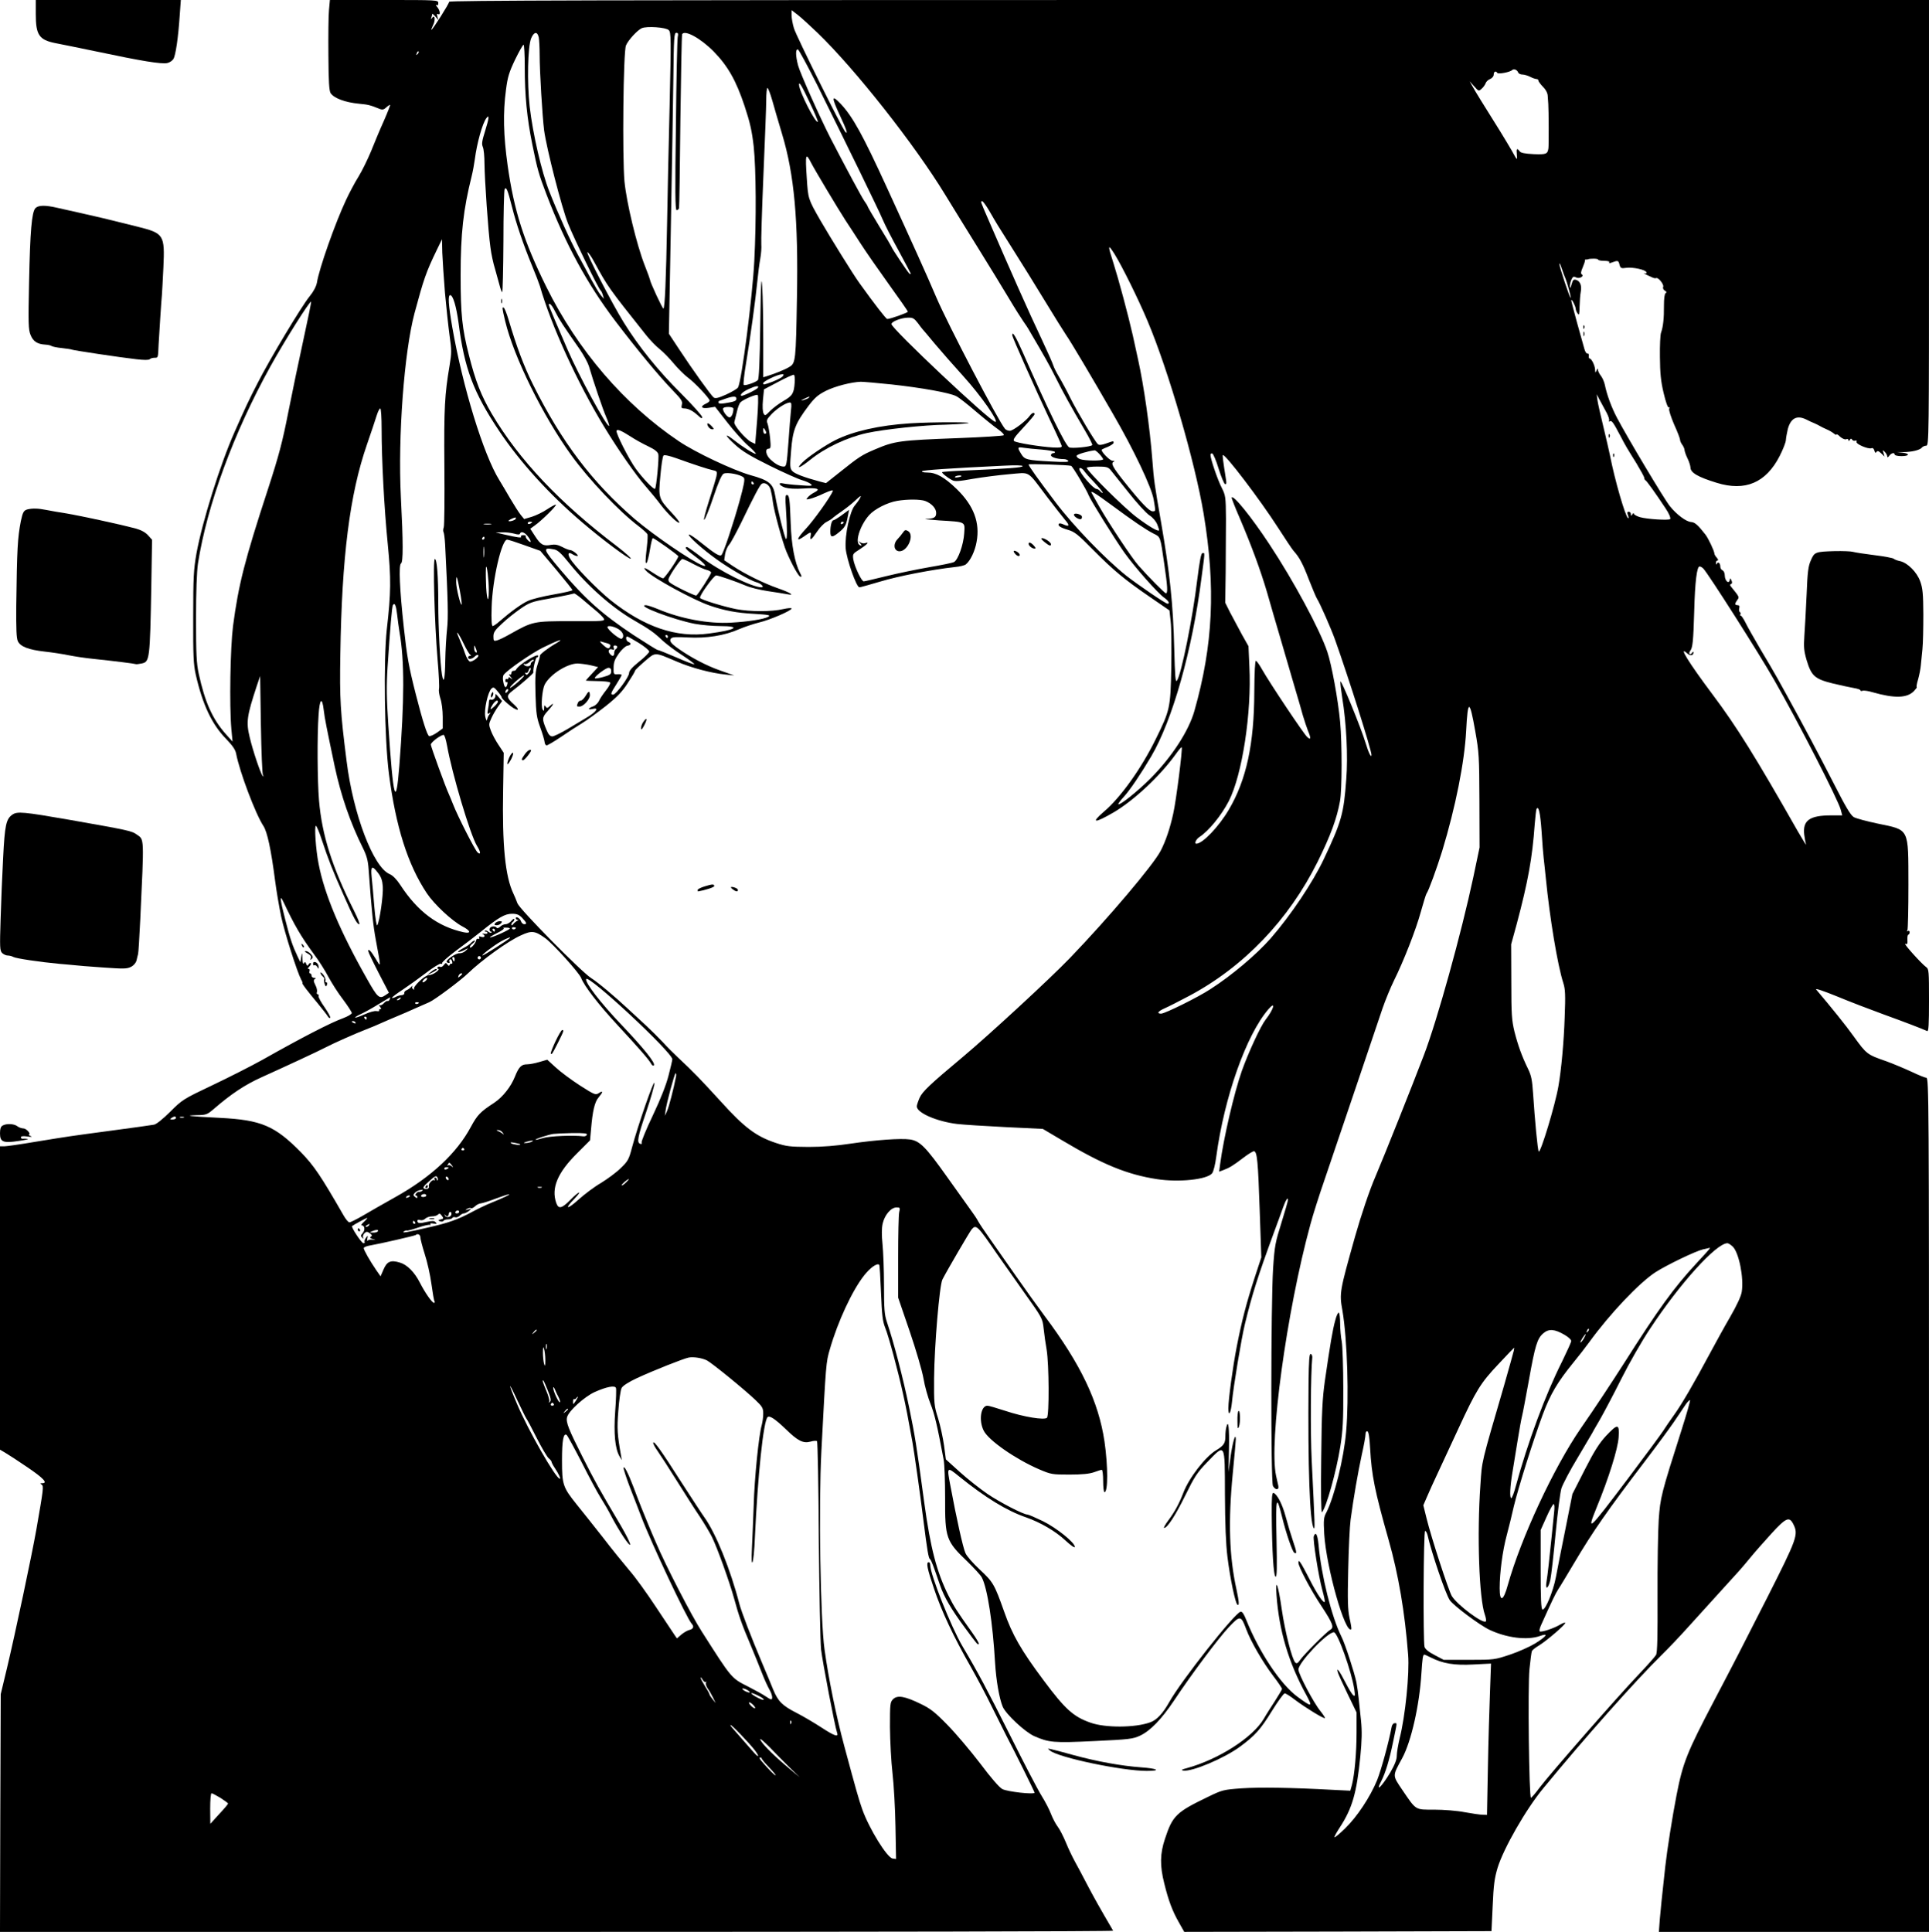 <?xml version="1.0" standalone="no"?>
<!DOCTYPE svg PUBLIC "-//W3C//DTD SVG 20010904//EN"
 "http://www.w3.org/TR/2001/REC-SVG-20010904/DTD/svg10.dtd">
<svg version="1.0" xmlns="http://www.w3.org/2000/svg"
 width="1294pt" height="1296pt" viewBox="0 0 1294 1296"
 preserveAspectRatio="xMidYMid meet">

<g transform="translate(0,1296) scale(0.1,-0.1)"
fill="#000000" stroke="none">
<path d="M240 12865 c0 -139 22 -172 130 -194 30 -6 80 -16 110 -22 30 -6 107
-22 170 -35 302 -64 432 -85 472 -77 15 3 33 15 41 27 15 23 33 144 43 299 l7
97 -487 0 -486 0 0 -95z"/>
<path d="M2207 12893 c-4 -38 -5 -174 -4 -303 1 -177 5 -240 15 -255 23 -34
97 -62 192 -71 63 -6 73 -9 138 -35 18 -7 28 -4 44 11 12 11 23 18 25 16 2 -1
-17 -50 -42 -107 -26 -57 -64 -149 -86 -204 -23 -55 -60 -131 -84 -170 -24
-38 -61 -108 -83 -155 -73 -155 -181 -461 -196 -556 -5 -26 -22 -59 -49 -92
-54 -66 -267 -421 -349 -582 -58 -113 -79 -157 -155 -329 -96 -217 -216 -599
-255 -813 -19 -109 -22 -158 -22 -428 -1 -260 2 -317 17 -385 46 -203 109
-335 203 -431 44 -46 63 -73 68 -100 23 -121 130 -405 183 -485 26 -40 51
-156 78 -364 9 -71 28 -181 41 -243 23 -108 107 -372 134 -423 8 -13 11 -25 9
-25 -5 -2 31 -49 104 -137 31 -38 61 -76 66 -85 5 -9 13 -14 16 -10 4 4 -13
35 -37 70 -25 35 -43 69 -41 76 3 6 0 12 -6 12 -6 0 -8 7 -5 15 3 8 -1 29 -10
46 -13 26 -14 34 -4 41 9 5 8 8 -4 8 -10 0 -18 7 -18 15 0 8 -4 15 -10 15 -5
0 -7 7 -4 15 4 8 1 15 -6 15 -7 0 -5 6 5 16 9 9 13 19 10 22 -3 4 -10 0 -15
-8 -7 -12 -10 -11 -16 4 -5 14 -9 15 -15 4 -6 -8 -9 3 -10 32 -2 44 -2 44 -8
10 l-6 -35 -17 35 c-36 76 -51 120 -84 249 -37 142 -40 180 -10 115 69 -147
115 -226 197 -338 36 -47 82 -120 103 -161 22 -40 65 -109 98 -151 32 -43 58
-83 58 -90 0 -7 -26 -22 -57 -34 -86 -31 -279 -131 -543 -280 -74 -41 -225
-118 -335 -170 -196 -93 -202 -97 -283 -178 -52 -51 -94 -85 -110 -87 -15 -3
-144 -21 -287 -40 -290 -39 -264 -35 -510 -75 -99 -17 -192 -30 -207 -30 l-28
0 0 -1017 0 -1018 34 -20 c19 -11 87 -55 150 -98 109 -74 139 -107 99 -107
-15 0 -15 -2 -4 -9 15 -10 13 -26 -35 -301 -31 -176 -142 -699 -197 -930 l-42
-175 -3 -797 -2 -798 3735 0 c2055 0 3734 3 3732 8 -88 150 -130 225 -173 307
-28 55 -66 125 -83 156 -17 31 -45 89 -61 129 -17 41 -41 88 -55 106 -13 17
-33 55 -44 83 -10 28 -39 84 -64 124 -25 40 -120 222 -211 405 -153 305 -215
422 -320 599 -77 131 -216 481 -216 545 0 10 -4 18 -10 18 -19 0 -10 -44 36
-179 49 -147 131 -322 245 -521 39 -69 105 -192 145 -275 41 -82 84 -168 95
-190 57 -108 189 -375 189 -381 0 -14 -183 6 -216 24 -20 10 -78 77 -149 172
-65 85 -163 201 -219 258 -84 86 -114 110 -181 142 -105 51 -155 60 -184 31
-20 -20 -21 -31 -21 -188 1 -93 8 -231 17 -308 9 -77 18 -238 20 -358 l4 -218
-23 3 c-37 5 -157 200 -203 328 -24 68 -40 124 -121 425 -55 203 -106 455
-133 650 -28 201 -40 969 -21 1330 31 593 31 596 57 684 53 185 150 394 230
495 40 51 87 85 101 71 3 -2 8 -87 12 -187 6 -152 11 -192 28 -235 23 -55 88
-297 121 -449 18 -81 32 -151 62 -319 12 -67 53 -358 73 -520 26 -208 35 -258
44 -264 9 -6 21 -39 67 -173 28 -82 77 -165 168 -288 84 -114 85 -115 93 -108
3 3 -17 37 -44 75 -107 150 -122 174 -160 250 -78 157 -120 316 -162 623 -53
394 -62 446 -101 637 -43 208 -103 436 -150 576 -16 48 -19 86 -19 245 0 103
-5 227 -10 276 -6 59 -6 106 1 137 13 58 56 109 93 109 24 0 25 -2 18 -32 -4
-18 -7 -154 -7 -303 l0 -270 77 -225 c43 -126 84 -266 93 -318 8 -50 30 -127
47 -170 27 -67 45 -144 88 -373 6 -31 10 -148 10 -260 -1 -267 6 -288 151
-426 44 -43 87 -90 95 -105 38 -73 74 -310 89 -573 7 -117 28 -238 51 -294 21
-50 149 -170 212 -198 99 -43 128 -46 402 -33 235 11 259 14 307 36 70 33 144
110 228 235 118 178 300 421 368 493 76 81 82 80 117 -14 30 -81 109 -218 181
-313 33 -43 59 -82 59 -87 0 -5 -22 -41 -48 -82 -26 -40 -60 -93 -74 -118 -74
-126 -303 -273 -518 -332 -35 -9 -40 -13 -22 -16 57 -9 274 82 381 161 100 74
137 115 212 237 41 66 80 120 87 120 8 0 39 -20 70 -44 69 -52 193 -128 200
-122 2 3 -12 24 -31 48 -45 55 -147 248 -147 278 0 46 193 250 238 250 25 0
119 -265 137 -384 6 -43 5 -48 -8 -38 -8 7 -32 46 -53 88 -39 76 -62 106 -49
63 4 -13 34 -79 66 -145 l59 -122 0 -133 c0 -136 -13 -282 -31 -353 l-11 -39
-121 6 c-272 15 -489 18 -608 10 -123 -9 -130 -11 -225 -57 -214 -103 -238
-126 -289 -281 -34 -101 -35 -181 -5 -300 29 -118 55 -186 99 -263 l35 -62
1031 2 1030 3 8 170 c6 139 12 185 33 255 40 130 190 393 307 534 275 335 620
723 791 891 45 44 124 127 176 185 52 57 148 163 213 235 144 158 141 154 208
235 29 36 94 109 143 163 98 107 119 115 146 62 35 -70 26 -94 -174 -490 -180
-355 -223 -438 -358 -695 -182 -347 -209 -414 -252 -635 -27 -139 -63 -366
-75 -475 -25 -227 -30 -278 -37 -357 l-6 -83 906 0 906 0 0 2865 c0 2725 -1
2865 -18 2865 -9 0 -53 18 -97 39 -45 21 -121 53 -170 71 -132 46 -133 47
-222 170 -49 69 -150 194 -250 312 -9 10 48 -9 139 -46 84 -35 225 -89 313
-121 138 -50 248 -92 293 -112 9 -4 12 41 12 205 0 196 -1 212 -19 224 -31 22
-157 162 -140 156 13 -5 16 0 14 28 -1 19 2 34 7 34 4 0 8 7 8 16 0 9 -5 12
-12 8 -7 -5 -8 -3 -3 5 4 7 7 145 7 306 -1 385 9 365 -207 410 -71 15 -143 34
-159 43 -22 13 -54 67 -138 232 -94 184 -209 400 -308 579 -14 26 -43 78 -64
116 -22 39 -74 129 -117 200 -42 72 -87 151 -100 178 -13 26 -27 47 -32 47 -4
0 -6 4 -2 9 3 5 1 12 -4 15 -5 3 -7 15 -4 26 4 14 0 20 -11 20 -20 0 -20 10
-2 35 15 20 15 19 -44 92 -6 7 -5 13 2 15 8 3 9 11 3 24 -8 18 -8 18 -12 1 -7
-28 -33 -1 -33 33 0 16 -7 30 -15 34 -8 3 -15 14 -15 25 0 24 -16 36 -23 19
-3 -8 -6 -6 -6 5 -1 9 4 17 11 17 6 0 4 7 -5 18 -10 10 -17 24 -17 30 0 15
-41 102 -60 126 -50 64 -70 82 -96 84 -33 2 -97 50 -142 106 -36 43 -291 471
-355 593 -38 72 -68 155 -82 223 -4 19 -16 46 -26 59 -11 13 -19 31 -20 40 0
12 -2 11 -9 -4 -8 -18 -9 -18 -10 5 -1 28 -24 75 -37 75 -4 0 -6 8 -5 18 2 10
-2 16 -9 15 -7 -2 -16 13 -21 32 -5 19 -27 98 -49 175 -21 78 -39 145 -39 150
1 16 29 -38 30 -56 0 -8 6 -23 13 -32 10 -15 12 -7 13 46 1 35 4 80 8 100 8
42 -5 72 -33 80 -16 4 -21 -2 -29 -32 -7 -24 -10 -29 -11 -14 -1 12 4 33 10
47 10 21 15 23 31 15 22 -12 58 8 38 21 -7 4 -5 19 7 46 9 21 16 42 15 47 -1
4 1 6 5 6 5 -1 10 0 13 1 16 7 70 6 70 -1 0 -5 18 -9 41 -9 24 0 38 -4 34 -10
-4 -7 3 -7 20 0 38 14 42 13 49 -16 6 -23 11 -26 44 -21 46 6 129 -12 136 -29
3 -8 -1 -11 -12 -8 -9 2 -6 0 8 -7 14 -6 33 -15 43 -20 10 -5 21 -7 26 -5 13
9 54 -42 48 -58 -4 -9 1 -20 11 -26 12 -7 14 -12 5 -17 -7 -5 -11 -36 -11 -83
1 -86 -6 -144 -19 -180 -6 -14 -9 -88 -8 -165 1 -109 6 -163 25 -242 14 -60
28 -99 34 -96 5 4 7 0 3 -10 -3 -8 12 -55 33 -104 22 -48 40 -95 40 -103 0 -8
7 -24 15 -34 8 -11 15 -27 15 -35 1 -9 9 -34 20 -56 11 -22 19 -49 20 -61 0
-35 49 -64 176 -103 191 -59 330 0 422 179 23 45 42 94 42 108 1 15 7 48 13
74 20 73 61 94 123 64 16 -8 40 -20 54 -25 14 -6 32 -15 40 -20 8 -5 29 -15
45 -22 17 -7 38 -20 48 -28 9 -8 17 -10 17 -6 0 5 11 -2 24 -15 15 -13 32 -20
40 -17 9 4 16 1 16 -6 0 -8 3 -8 9 2 6 10 10 10 16 1 4 -6 13 -9 21 -6 8 3 11
0 8 -8 -6 -15 79 -51 100 -43 9 4 16 -3 20 -16 4 -16 8 -18 14 -9 6 9 14 7 31
-9 l23 -22 -7 24 c-7 21 -6 22 9 7 9 -9 16 -23 16 -30 1 -9 5 -7 14 5 14 19
36 23 36 7 0 -5 20 -10 45 -10 54 0 60 17 8 23 l-38 4 40 0 c58 0 112 13 126
29 6 8 20 14 30 14 19 0 19 39 19 1495 l0 1495 -4963 0 c-3964 0 -4964 -3
-4964 -12 0 -13 -111 -188 -119 -188 -2 0 3 14 11 31 18 34 12 75 -6 49 -9
-12 -10 -12 -5 3 3 10 6 21 6 24 0 3 9 -5 21 -18 l20 -24 -7 24 c-4 16 -3 21
5 17 18 -11 13 25 -6 47 -10 11 -12 17 -5 13 8 -5 12 0 12 13 0 21 -3 21 -364
21 l-363 0 -6 -67z m3277 -153 c252 -243 652 -750 857 -1087 53 -87 154 -250
224 -363 70 -113 161 -261 202 -330 41 -69 85 -138 97 -155 12 -16 33 -48 45
-70 99 -168 134 -231 171 -305 45 -91 109 -207 198 -358 30 -51 52 -95 49 -98
-11 -12 -139 -24 -155 -15 -26 14 -142 252 -312 639 -47 106 -70 144 -70 113
0 -12 156 -363 250 -562 44 -91 80 -172 82 -180 2 -11 -10 -13 -57 -11 -87 5
-247 31 -262 43 -10 9 3 28 62 91 41 44 75 84 75 89 0 16 -18 10 -32 -10 -25
-35 -112 -101 -134 -101 -12 0 -27 6 -33 14 -46 55 -381 697 -460 881 -62 146
-157 356 -333 740 -160 349 -227 471 -307 557 -64 67 -65 49 -6 -78 44 -94 55
-128 36 -109 -21 21 -330 644 -345 695 -9 29 -16 69 -16 88 l0 34 43 -33 c23
-18 82 -72 131 -119z m-998 18 c16 -15 16 -54 6 -505 -7 -268 -14 -623 -17
-788 -7 -382 -15 -575 -25 -575 -7 0 -90 179 -90 194 0 3 -16 48 -36 98 -54
139 -121 418 -135 561 -15 165 -8 870 10 912 14 35 77 103 106 116 34 15 162
6 181 -13z m-872 -49 c3 -17 6 -69 6 -116 0 -115 18 -411 30 -508 17 -124 117
-515 161 -626 41 -103 205 -440 219 -449 4 -3 10 -16 14 -30 l7 -25 -23 27
c-12 15 -40 63 -63 105 -23 43 -62 116 -88 163 -54 101 -132 272 -192 425 -52
131 -111 388 -132 570 -18 163 -13 402 10 458 19 45 42 48 51 6z m932 1 c-3
-17 -9 -285 -12 -595 -6 -435 -5 -565 5 -565 6 0 13 6 16 13 2 6 6 270 9 586
4 315 9 577 12 582 18 30 123 -27 211 -116 95 -97 151 -195 208 -367 37 -112
49 -166 61 -271 16 -151 18 -495 4 -767 -12 -238 -84 -802 -109 -849 -5 -9
-41 -30 -80 -48 -54 -24 -73 -28 -84 -19 -18 14 -144 190 -232 324 l-68 103
13 707 c7 389 15 843 17 1010 3 268 5 302 20 302 12 0 14 -7 9 -30z m-1026
-197 c0 -195 15 -346 51 -523 34 -167 42 -197 97 -340 126 -329 271 -595 459
-843 143 -188 292 -369 387 -467 57 -59 66 -73 60 -94 -5 -22 -3 -26 16 -26
27 0 58 -16 93 -48 21 -20 27 -22 27 -10 0 9 -64 81 -143 160 -153 152 -284
315 -383 475 -77 124 -259 476 -243 471 6 -2 25 -28 41 -58 98 -179 97 -177
352 -498 27 -34 68 -76 91 -94 23 -18 65 -61 94 -96 29 -35 71 -76 93 -93 45
-32 148 -141 148 -156 0 -6 -11 -15 -25 -21 -41 -19 -31 -35 18 -28 l44 7 82
-105 c45 -58 108 -128 139 -155 31 -27 54 -52 52 -55 -6 -6 -91 47 -148 93
-67 52 -60 30 10 -33 48 -44 102 -76 233 -141 93 -46 190 -89 215 -96 25 -7
52 -19 60 -27 13 -12 4 -13 -75 -7 -49 3 -100 9 -112 12 -38 9 -26 -15 14 -28
24 -7 67 -10 125 -6 93 6 117 -3 70 -27 -16 -8 -35 -22 -43 -32 -13 -16 -12
-17 16 -10 17 4 59 20 94 37 42 19 61 24 58 15 -15 -38 -128 -197 -181 -253
-60 -65 -69 -90 -19 -56 54 38 56 38 51 9 -7 -37 5 -29 44 29 18 27 46 56 63
64 16 8 36 20 43 28 8 7 35 27 60 44 26 18 67 50 91 73 34 32 41 36 31 16 -7
-14 -23 -36 -35 -50 -34 -37 -69 -202 -62 -289 6 -72 72 -261 92 -261 6 0 70
18 141 39 119 36 345 80 499 97 33 3 66 11 74 18 30 24 61 88 72 151 24 129
-19 243 -133 354 -83 80 -138 111 -197 111 -26 0 -41 4 -35 9 8 7 172 19 547
37 79 4 127 3 127 -3 0 -10 -100 -17 -395 -30 -77 -3 -142 -8 -145 -10 -5 -5
33 -36 67 -54 19 -10 45 -8 140 9 65 11 174 25 243 31 146 12 115 31 255 -154
50 -65 103 -133 119 -152 33 -38 30 -49 -8 -32 -14 7 -29 10 -32 6 -12 -12 8
-26 59 -41 45 -13 67 -30 167 -132 139 -140 212 -201 384 -319 l131 -90 8 -75
c5 -41 6 -181 4 -310 -5 -270 -9 -285 -105 -480 -97 -197 -235 -390 -347 -485
-91 -78 -64 -80 65 -5 136 80 311 243 418 392 19 27 36 47 39 45 7 -8 -37
-358 -57 -446 -22 -100 -51 -185 -85 -250 -49 -94 -351 -451 -610 -720 -135
-140 -544 -517 -716 -661 -220 -184 -271 -232 -290 -274 -10 -23 -19 -49 -19
-58 0 -43 133 -101 270 -118 41 -5 188 -14 325 -21 l250 -12 130 -77 c272
-162 435 -229 635 -260 148 -23 337 -3 371 39 9 11 21 59 28 113 54 399 201
816 350 988 52 60 36 0 -19 -70 -33 -42 -116 -221 -160 -345 -52 -148 -122
-450 -145 -623 l-7 -52 27 10 c43 16 67 31 134 82 35 27 68 47 74 45 20 -6 26
-66 37 -392 l11 -320 -46 -140 c-54 -167 -85 -285 -119 -460 -26 -133 -56
-353 -56 -412 0 -62 17 -33 24 40 10 107 63 426 87 525 48 197 87 321 194 612
26 69 53 145 62 170 17 48 33 73 33 51 0 -7 -20 -77 -44 -154 -41 -131 -46
-155 -56 -307 -15 -238 -16 -1430 -1 -1458 16 -30 43 -29 36 1 -3 12 -9 42
-15 67 -49 225 71 1104 230 1685 16 61 59 196 95 300 86 253 347 1024 389
1150 19 55 53 138 76 185 66 133 148 342 181 463 17 61 34 116 38 122 14 18
68 167 105 285 90 296 150 597 161 807 11 214 23 214 61 -2 25 -140 27 -170
28 -465 l1 -315 -42 -200 c-80 -375 -242 -960 -332 -1195 -75 -197 -266 -676
-324 -812 -39 -89 -97 -262 -137 -403 -104 -370 -106 -379 -85 -496 33 -191
45 -589 25 -814 -15 -176 -79 -436 -132 -540 -19 -35 -20 -51 -15 -145 14
-226 142 -678 182 -639 2 2 -3 36 -12 74 -12 57 -14 118 -9 325 3 140 10 291
16 335 19 143 50 321 75 436 14 61 25 123 25 136 0 15 5 23 13 21 8 -3 14 -40
18 -114 10 -181 31 -286 124 -614 66 -232 109 -485 131 -771 10 -125 -19 -412
-57 -561 -10 -42 -19 -94 -19 -115 0 -27 -13 -60 -44 -114 -56 -94 -103 -139
-60 -57 28 55 54 140 79 262 29 140 28 126 10 126 -8 0 -16 -10 -19 -22 -20
-107 -70 -289 -98 -360 -47 -114 -135 -247 -216 -325 -36 -35 -67 -61 -70 -58
-3 2 14 33 37 68 82 126 112 230 136 471 11 112 12 172 5 243 -6 52 -13 120
-16 151 -3 32 -10 80 -15 107 -14 67 -77 261 -101 307 -65 131 -135 409 -153
616 -7 69 -19 90 -32 56 -7 -20 31 -265 58 -363 11 -40 18 -75 16 -77 -10 -10
-51 51 -102 151 -61 119 -75 139 -75 112 0 -27 82 -183 155 -292 76 -116 86
-143 59 -158 -24 -13 -174 -163 -202 -202 -16 -23 -23 -27 -33 -18 -22 22 -69
207 -91 358 -23 164 -44 219 -35 95 17 -238 80 -451 199 -669 46 -85 40 -86
-59 -13 -113 83 -256 298 -343 515 -16 40 -27 57 -38 55 -39 -8 -398 -462
-479 -607 -42 -75 -84 -120 -127 -135 -101 -37 -303 -38 -402 -2 -114 40 -170
91 -313 283 -151 202 -211 306 -266 464 -65 183 -73 196 -164 281 -44 41 -87
90 -95 110 -17 39 -60 233 -101 453 -24 126 -23 127 57 62 177 -143 320 -231
451 -276 97 -34 198 -93 264 -155 38 -35 63 -52 63 -43 0 29 -122 127 -215
173 -50 24 -96 44 -103 44 -27 0 -187 83 -269 139 -48 33 -131 98 -183 145
l-95 86 -12 92 c-7 51 -25 134 -40 183 -27 85 -28 100 -27 270 2 217 36 623
56 662 30 59 182 319 196 336 30 35 39 26 172 -168 25 -36 103 -147 174 -247
129 -181 129 -181 137 -252 4 -39 13 -102 20 -141 16 -97 18 -440 2 -456 -17
-17 -155 5 -281 47 -58 19 -110 34 -118 34 -45 0 -60 -99 -25 -168 33 -65 213
-190 370 -258 82 -35 88 -36 205 -36 85 0 134 5 165 16 24 9 47 16 52 16 5 0
9 -34 9 -75 0 -41 4 -75 9 -75 24 0 24 174 0 340 -40 268 -158 517 -404 845
-45 61 -131 180 -190 265 -60 85 -139 198 -175 250 -37 52 -73 106 -80 120 -7
14 -30 48 -50 75 -20 28 -91 127 -157 220 -142 200 -182 241 -248 251 -63 9
-230 -3 -400 -28 -92 -14 -188 -22 -280 -22 -125 1 -149 3 -221 27 -132 44
-210 102 -369 278 -139 152 -182 197 -286 294 -30 28 -77 75 -104 105 -28 30
-78 79 -110 109 -33 30 -87 80 -120 111 -92 86 -204 180 -250 209 -67 43 -479
461 -494 501 -7 19 -19 49 -27 65 -55 115 -76 322 -69 698 l4 247 -35 53 c-19
28 -42 71 -51 95 -15 40 -15 45 3 84 10 23 31 58 45 78 l27 37 -25 29 c-13 16
-22 22 -20 14 5 -19 -14 -39 -30 -33 -8 3 -13 -3 -13 -15 0 -11 -3 -34 -7 -52
-5 -27 -3 -32 8 -25 11 7 12 6 3 -6 -7 -8 -14 -23 -16 -34 -3 -14 -7 -9 -13
18 -9 45 17 163 41 187 14 13 18 11 44 -20 16 -19 27 -37 25 -38 -2 -2 16 -22
41 -43 56 -49 96 -55 43 -6 -53 47 -54 61 -11 93 61 46 141 117 140 123 -5 17
15 101 23 101 5 0 9 4 9 10 0 22 -135 -61 -148 -92 -2 -5 -10 -8 -18 -8 -8 0
-14 -7 -14 -16 0 -9 -5 -12 -12 -8 -7 4 -4 -3 7 -17 15 -18 16 -20 3 -10 -13
10 -18 10 -18 2 0 -7 -4 -9 -10 -6 -5 3 -10 -1 -10 -10 0 -9 4 -14 9 -11 5 4
7 -3 4 -14 -8 -31 -20 -24 -27 16 -5 22 -3 41 4 49 29 35 183 141 260 180 99
49 156 69 93 31 -56 -32 -113 -76 -111 -84 1 -4 -6 -31 -16 -60 -15 -45 -17
-77 -14 -200 4 -130 8 -156 32 -222 15 -41 28 -85 29 -97 1 -13 7 -23 14 -23
6 0 49 25 95 56 45 31 110 73 143 93 33 20 104 72 159 115 75 60 110 96 147
154 27 41 49 78 49 83 0 4 29 32 65 63 74 63 62 63 215 -2 100 -43 234 -78
328 -87 l57 -6 -96 34 c-89 31 -194 86 -279 146 -51 36 -62 52 -49 68 9 10 35
11 113 7 124 -7 246 12 343 55 37 16 98 36 134 45 73 17 219 80 219 94 0 5
-25 3 -57 -4 -76 -18 -222 -18 -315 0 -85 17 -235 63 -242 75 -8 12 92 151
108 151 16 0 137 -42 200 -69 27 -12 92 -28 145 -36 53 -8 112 -17 131 -21 56
-11 24 10 -65 41 -96 34 -219 95 -299 148 l-58 39 6 42 c4 22 16 50 26 61 11
11 46 77 80 145 88 183 128 258 140 265 20 12 49 -6 59 -38 5 -18 12 -54 15
-82 7 -60 66 -276 92 -337 36 -84 79 -161 92 -166 11 -3 11 2 -1 24 -36 70
-58 187 -63 333 -6 166 -9 191 -27 191 -9 0 -10 -22 -5 -92 9 -136 9 -213 0
-203 -10 11 -57 201 -72 290 -13 80 -40 103 -167 138 -115 33 -366 151 -479
227 -366 246 -679 611 -889 1035 -151 305 -217 512 -260 816 -28 201 -32 351
-11 507 11 86 21 118 61 202 27 55 52 100 57 100 4 0 8 -66 8 -147z m1962
-123 c213 -430 410 -834 438 -900 15 -36 64 -132 109 -213 44 -82 81 -151 81
-153 0 -3 -4 -3 -10 1 -9 6 -120 172 -120 180 0 2 -36 63 -80 134 -44 72 -80
134 -80 137 0 3 -10 20 -22 36 -18 26 -115 206 -225 418 -71 138 -205 438
-219 490 -18 68 -18 113 -1 108 6 -2 64 -109 129 -238z m-2681 207 c-10 -9
-11 -8 -5 6 3 10 9 15 12 12 3 -3 0 -11 -7 -18z m7383 -123 c3 -8 16 -14 28
-14 13 0 36 -7 52 -15 15 -8 35 -15 42 -15 8 0 14 -5 14 -11 0 -6 14 -24 30
-41 18 -17 31 -41 32 -59 1 -16 3 -41 4 -56 3 -42 4 -275 1 -298 -6 -39 -14
-42 -99 -39 -60 3 -86 8 -94 19 -18 24 -23 18 -19 -21 4 -42 3 -42 -32 22 -16
28 -52 88 -81 135 -116 185 -166 266 -184 299 l-20 35 31 -34 c30 -34 31 -34
50 -16 11 9 23 26 27 37 3 10 17 23 30 28 14 6 24 18 24 30 0 20 14 27 24 11
7 -10 86 5 100 19 11 11 33 2 40 -16z m-4753 -200 c33 -69 58 -128 55 -131
-14 -14 -126 206 -126 249 0 24 17 -4 71 -118z m-251 14 c13 -46 42 -147 66
-226 82 -272 110 -577 100 -1102 -7 -420 -9 -436 -50 -461 -28 -18 -98 -46
-153 -63 l-23 -7 0 249 c0 137 -3 298 -7 358 -6 86 -9 33 -13 -253 -3 -249 -9
-366 -16 -373 -16 -16 -88 -40 -95 -32 -4 4 3 70 16 147 30 181 63 424 75 545
5 52 14 122 20 155 6 33 9 76 7 95 -2 19 4 226 14 460 10 234 19 462 19 508 0
45 4 82 8 82 5 0 19 -37 32 -82z m-1925 -204 c-22 -70 -25 -90 -16 -110 6 -14
11 -64 11 -112 1 -106 25 -459 40 -562 5 -42 19 -107 31 -145 11 -39 25 -89
31 -112 6 -24 14 -43 17 -43 3 0 7 153 8 339 0 187 4 345 8 352 11 18 20 -3
49 -117 29 -116 77 -256 136 -399 23 -55 46 -116 52 -135 74 -260 250 -646
432 -945 91 -150 211 -322 275 -395 31 -36 78 -92 103 -126 49 -64 117 -129
125 -120 3 3 -20 33 -51 66 -89 96 -90 101 -76 249 6 69 15 130 21 135 5 6 38
-1 86 -18 113 -41 214 -74 247 -81 26 -5 28 -9 22 -40 -4 -18 -26 -92 -50
-165 -23 -72 -38 -129 -32 -127 6 2 34 70 61 151 33 99 56 151 69 158 23 13
119 -6 136 -27 8 -10 1 -48 -29 -157 -42 -151 -107 -347 -121 -361 -11 -12
-43 7 -134 80 -43 35 -81 61 -85 57 -8 -9 92 -99 186 -166 87 -63 228 -144
267 -154 30 -7 57 -34 34 -34 -63 0 -285 111 -401 201 -49 38 -93 69 -98 69
-22 0 -5 -19 56 -64 62 -46 84 -73 48 -59 -73 28 -327 202 -454 310 -287 248
-490 515 -684 904 -61 123 -108 248 -164 436 -12 40 -26 75 -31 78 -13 8 -13
2 9 -90 58 -241 253 -636 444 -900 117 -162 321 -377 451 -475 30 -23 56 -47
59 -54 3 -7 1 -46 -4 -87 -11 -97 -11 -115 0 -103 4 5 14 44 21 87 7 42 15 77
19 77 11 0 171 -114 171 -122 0 -15 -91 -148 -102 -148 -6 0 -35 16 -64 35
-59 40 -76 44 -49 15 40 -44 314 -194 425 -232 98 -34 183 -50 300 -56 98 -6
112 -9 93 -20 -28 -16 -137 -33 -248 -39 -152 -9 -338 26 -492 91 -34 14 -70
26 -80 26 -72 0 184 -97 328 -125 45 -8 121 -15 170 -15 146 0 108 -26 -75
-50 -219 -30 -434 43 -662 225 -91 74 -248 235 -272 282 -16 30 -8 42 18 25
11 -7 25 -12 32 -12 17 1 -30 40 -48 40 -7 0 -31 9 -53 21 -29 15 -49 18 -74
14 -52 -10 -70 0 -107 57 l-33 51 29 21 c45 31 149 134 143 140 -3 3 -29 -11
-58 -30 -29 -20 -76 -42 -104 -51 l-51 -15 -23 28 c-13 16 -44 65 -70 109 -25
44 -59 100 -74 125 -106 171 -245 624 -315 1025 -26 150 -30 215 -14 215 19 0
41 -76 56 -185 39 -308 100 -468 273 -727 139 -208 337 -426 556 -612 138
-118 313 -248 326 -244 6 2 -35 39 -92 83 -384 291 -658 581 -840 889 -71 121
-110 220 -154 396 -45 177 -55 271 -55 533 0 280 18 441 74 665 8 32 17 82 21
112 14 109 51 243 78 278 21 27 18 -1 -8 -84z m2186 -216 c24 -47 179 -306
230 -385 19 -28 64 -98 101 -155 36 -56 123 -181 192 -277 69 -96 126 -177
126 -182 0 -7 -118 -49 -138 -49 -8 0 -84 98 -186 240 -43 59 -195 305 -263
422 -83 145 -82 145 -91 284 -11 162 -7 173 29 102z m1196 -324 c51 -88 44
-77 159 -259 56 -88 152 -243 214 -345 62 -102 125 -203 140 -225 33 -47 178
-292 315 -530 141 -243 260 -494 274 -576 14 -83 14 -79 -8 -79 -22 0 -78 59
-189 198 -81 102 -93 126 -69 135 6 3 2 6 -10 6 -20 1 -82 66 -72 75 2 2 21
11 42 19 20 9 37 21 37 26 0 14 1 14 -50 -4 -30 -11 -47 -12 -55 -5 -19 16
-137 214 -185 310 -23 47 -57 110 -75 140 -18 30 -36 66 -40 80 -4 14 -40 95
-80 180 -84 177 -206 452 -356 799 -54 125 -53 121 -40 121 5 0 27 -30 48 -66z
m-3652 -549 c9 -99 23 -228 31 -287 14 -98 14 -116 0 -200 -33 -195 -38 -284
-35 -673 2 -214 0 -400 -4 -412 -5 -13 -5 -28 -1 -34 3 -6 8 -43 10 -82 19
-370 22 -491 13 -567 -5 -47 -11 -142 -12 -212 -2 -124 -10 -162 -22 -95 -12
71 -25 321 -25 477 0 191 -9 300 -23 300 -14 0 -2 -432 18 -669 9 -101 13
-192 10 -202 -3 -10 1 -39 9 -64 9 -26 16 -79 16 -124 l0 -78 -39 -28 c-22
-15 -45 -25 -52 -23 -13 4 -44 102 -89 278 -48 188 -60 256 -81 450 -28 255
-35 420 -19 430 15 9 15 137 -1 449 -20 403 22 968 92 1231 62 230 77 274 150
425 l34 70 2 -90 c2 -49 10 -171 18 -270z m4493 258 c50 -81 159 -301 221
-449 139 -329 318 -947 375 -1289 82 -494 64 -882 -62 -1325 -38 -134 -152
-309 -294 -452 -86 -86 -207 -183 -216 -173 -3 2 13 24 36 49 40 43 115 154
184 271 143 243 276 712 338 1200 24 180 23 165 7 165 -10 0 -19 -49 -36 -182
-30 -253 -107 -635 -136 -674 -10 -14 -13 27 -18 212 -7 300 -30 513 -89 854
-44 254 -47 272 -58 415 -16 212 -57 500 -96 675 -8 36 -24 108 -35 160 -31
137 -95 375 -129 482 -41 127 -40 137 8 61z m3022 -158 c13 -30 40 -129 36
-133 -5 -5 -76 210 -76 228 1 8 8 -5 16 -30 8 -25 19 -54 24 -65z m-8464 -411
c-30 -137 -76 -357 -102 -489 -39 -199 -62 -287 -136 -515 -157 -480 -198
-641 -235 -921 -18 -144 -25 -529 -11 -689 l8 -85 -45 50 c-90 102 -140 213
-182 406 -15 70 -18 132 -18 369 0 186 5 315 13 370 61 390 239 876 485 1320
92 167 266 444 274 436 2 -2 -21 -115 -51 -252z m1689 184 c25 -50 51 -90 165
-253 26 -38 53 -88 60 -110 28 -97 95 -295 117 -344 13 -30 21 -56 19 -58 -13
-13 -204 338 -279 512 -144 335 -132 305 -118 305 6 0 22 -23 36 -52z m2432
-75 c15 -21 30 -40 33 -43 3 -3 39 -45 80 -95 41 -49 129 -149 195 -222 115
-127 238 -303 212 -303 -33 0 -698 627 -697 656 0 17 68 43 112 43 31 1 41 -5
65 -36z m-907 -358 c-6 -8 -36 -23 -66 -35 -63 -23 -64 -23 -64 -10 0 12 96
58 124 59 15 1 16 -2 6 -14z m81 -41 c-5 -73 -15 -89 -74 -123 -30 -17 -71
-48 -90 -67 -33 -34 -36 -35 -45 -17 -6 11 -8 47 -4 90 l7 71 95 50 c52 28
100 49 105 48 6 -2 8 -25 6 -52z m649 -13 c201 -22 392 -56 435 -79 17 -8 75
-54 131 -102 55 -47 122 -101 148 -119 26 -18 44 -37 39 -41 -4 -4 -141 -13
-303 -19 -397 -15 -427 -19 -561 -76 -87 -37 -106 -49 -236 -153 l-92 -73 -43
11 c-101 27 -167 52 -183 70 -16 18 -17 31 -8 138 11 137 28 181 115 297 43
57 65 76 118 103 62 31 171 59 235 61 17 0 109 -8 205 -18z m-896 -22 c-7 -13
-106 -60 -112 -54 -9 9 13 28 52 46 46 21 70 24 60 8z m-5 -217 l-13 -160 -27
13 c-40 21 -118 113 -113 133 2 9 10 40 17 69 6 29 17 57 24 64 19 19 108 57
116 49 5 -4 3 -80 -4 -168z m5699 48 c12 -23 19 -46 16 -52 -4 -6 -2 -8 3 -5
14 9 23 -3 68 -88 42 -80 42 -80 113 -194 28 -47 52 -90 52 -97 0 -7 4 -14 8
-16 7 -2 68 -87 134 -187 24 -35 36 -65 32 -73 -7 -10 -157 -1 -204 13 -22 7
-40 17 -40 23 0 6 -5 4 -10 -4 -8 -13 -10 -13 -10 1 0 9 -6 16 -14 16 -11 0
-12 -6 -5 -24 5 -13 5 -22 0 -19 -18 12 -89 255 -121 421 -7 33 -27 121 -45
195 -18 74 -36 153 -39 175 l-5 40 22 -42 c12 -23 32 -60 45 -83z m-5838 96
c0 -16 -13 -21 -77 -31 -29 -5 -43 -3 -43 4 0 6 1 11 3 11 1 0 20 7 42 15 52
18 75 19 75 1z m485 5 c-6 -5 -21 -11 -35 -15 -21 -5 -20 -3 5 9 35 17 42 18
30 6z m-119 -83 c-3 -29 -11 -126 -17 -215 -11 -150 -14 -163 -31 -163 -26 0
-57 17 -90 48 -31 29 -38 72 -12 72 14 0 16 9 10 71 -4 39 -12 83 -17 97 -9
22 -5 30 28 65 38 39 96 76 122 77 10 0 12 -12 7 -52z m-386 10 c0 -29 -13
-58 -26 -58 -15 0 -44 38 -44 57 0 8 13 13 35 13 21 0 35 -5 35 -12z m-2360
-136 c0 -203 17 -528 41 -770 23 -234 22 -328 -6 -572 -23 -210 -16 -737 14
-970 46 -356 126 -609 254 -802 51 -76 169 -186 239 -223 56 -29 61 -50 8 -39
-173 38 -308 138 -425 318 -25 38 -50 63 -71 72 -109 45 -245 402 -289 759
-42 331 -47 415 -42 714 10 655 63 1075 178 1407 28 82 58 170 66 197 8 26 19
47 24 47 5 0 9 -60 9 -138z m2580 -24 c0 -5 -4 -8 -10 -8 -5 0 -10 10 -10 23
0 18 2 19 10 7 5 -8 10 -18 10 -22z m-909 -27 c30 -20 83 -49 117 -65 44 -21
64 -37 68 -53 6 -22 -13 -224 -22 -232 -8 -8 -84 72 -129 134 -48 67 -137 243
-129 256 6 11 29 2 95 -40z m2757 -87 c45 -4 85 -11 88 -15 3 -5 -2 -9 -10 -9
-9 0 -16 -6 -16 -14 0 -13 41 -26 86 -26 12 0 26 -5 30 -12 5 -8 -23 -9 -115
-4 -164 9 -177 12 -201 51 -27 44 -26 48 18 41 20 -3 74 -9 120 -12z m387 -30
c14 -15 25 -31 25 -35 0 -12 -123 -11 -155 1 -15 6 -25 16 -23 23 4 9 72 30
121 36 4 1 19 -11 32 -25z m800 -99 c17 -54 36 -100 43 -103 8 -2 10 6 7 25
-21 134 -25 166 -22 170 13 12 249 -298 371 -488 48 -75 95 -145 104 -155 38
-42 61 -84 101 -189 24 -60 48 -119 55 -130 21 -33 94 -199 122 -277 89 -250
244 -738 244 -772 0 -25 -20 15 -39 79 -30 100 -165 430 -169 413 -2 -9 4 -58
12 -109 28 -171 39 -393 27 -546 -17 -232 -31 -283 -150 -535 -74 -157 -222
-378 -357 -533 -95 -108 -260 -248 -405 -341 -82 -54 -305 -164 -330 -164 -32
0 -21 16 24 36 23 10 96 47 162 82 368 195 670 511 864 901 87 176 129 290
150 407 14 76 14 386 1 530 -14 151 -57 385 -86 471 -49 147 -225 475 -390
724 -120 182 -243 334 -252 311 -1 -4 23 -66 54 -137 79 -185 140 -350 184
-500 20 -71 62 -215 93 -320 30 -104 72 -246 92 -315 21 -69 45 -154 55 -190
11 -36 26 -82 34 -102 22 -52 20 -65 -5 -42 -23 20 -252 363 -304 455 -16 29
-34 54 -40 56 -6 2 -10 -73 -11 -210 -1 -348 -53 -589 -171 -789 -67 -114
-176 -228 -218 -228 -15 0 -2 30 21 45 63 41 148 146 197 241 90 176 154 593
138 904 l-6 135 -45 80 c-24 44 -59 110 -78 146 l-33 66 3 204 c1 112 2 274 2
359 -1 148 -3 157 -29 209 -27 52 -75 193 -75 219 0 8 6 12 12 10 7 -3 27 -49
43 -103z m-990 20 c10 -3 104 -161 118 -198 12 -32 178 -298 240 -385 69 -97
223 -271 267 -302 29 -20 39 -40 22 -40 -13 0 -199 127 -277 188 -141 113
-352 331 -474 492 -120 159 -181 244 -181 254 0 6 265 -3 285 -9z m264 -27
c10 -13 64 -80 120 -150 55 -70 118 -139 140 -154 24 -15 45 -40 54 -62 8 -21
14 -38 12 -40 -8 -9 -69 27 -150 88 -84 63 -335 312 -335 332 0 4 32 8 70 8
60 0 73 -3 89 -22z m-176 -8 c8 -12 40 -48 72 -81 31 -33 55 -63 52 -65 -2 -2
-10 2 -17 11 -7 8 -18 15 -24 15 -22 0 -116 109 -116 134 0 13 20 5 33 -14z
m-823 -34 c0 -2 -11 -6 -25 -8 -13 -3 -22 -1 -19 3 5 9 44 13 44 5z m-1395
-46 c3 -5 1 -10 -4 -10 -6 0 -11 5 -11 10 0 6 2 10 4 10 3 0 8 -4 11 -10z
m2401 -148 c149 -110 227 -163 281 -191 49 -24 46 -17 73 -204 22 -151 25
-197 11 -197 -8 0 -116 109 -183 185 -45 50 -199 283 -263 395 -26 47 -50 88
-52 93 -12 21 26 -2 133 -81z m-1249 27 c42 -16 73 -49 73 -80 0 -30 -14 -38
-68 -40 -20 -1 19 -5 87 -10 183 -11 174 -7 169 -87 -5 -77 -41 -177 -68 -192
-10 -6 -85 -21 -167 -35 -81 -14 -211 -41 -288 -60 -77 -19 -145 -35 -151 -35
-15 0 -62 100 -70 148 -5 35 -3 38 40 65 49 31 73 55 41 44 -9 -4 -25 -2 -34
5 -15 12 -15 11 -1 -6 13 -17 13 -19 0 -14 -39 12 -3 132 61 203 37 41 122 84
187 95 70 12 157 11 189 -1z m-2747 -118 c0 -9 -41 -23 -49 -16 -3 4 28 20 47
24 1 1 2 -3 2 -8z m110 -25 c0 -2 -7 -6 -15 -10 -8 -3 -15 -1 -15 4 0 6 7 10
15 10 8 0 15 -2 15 -4z m-277 -13 c-13 -2 -33 -2 -45 0 -13 2 -3 4 22 4 25 0
35 -2 23 -4z m157 -63 c23 -7 36 -7 38 0 6 18 30 10 51 -16 26 -33 28 -54 2
-28 -10 10 -17 22 -14 27 2 4 -5 7 -17 7 -12 0 -18 -4 -15 -10 6 -10 -20 -7
-115 15 l-55 13 45 1 c25 1 61 -4 80 -9z m-200 -30 c0 -5 -5 -10 -11 -10 -5 0
-7 5 -4 10 3 6 8 10 11 10 2 0 4 -4 4 -10z m270 -48 l104 -37 108 -128 c59
-71 108 -132 108 -136 0 -4 -57 -17 -126 -29 -70 -12 -146 -31 -170 -42 -42
-18 -118 -73 -194 -139 -19 -17 -40 -31 -45 -31 -7 0 -10 43 -7 128 5 182 67
452 104 452 7 0 60 -17 118 -38z m-273 -74 c-2 -18 -4 -6 -4 27 0 33 2 48 4
33 2 -15 2 -42 0 -60z m472 46 c23 -5 47 -27 100 -93 121 -151 287 -298 435
-383 99 -57 134 -81 188 -133 26 -24 86 -70 134 -100 47 -31 84 -58 81 -61 -2
-3 -57 18 -120 46 -64 27 -120 50 -126 50 -5 0 -78 46 -163 101 -209 139 -322
240 -488 436 -120 142 -123 153 -41 137z m933 -98 c35 -18 75 -37 91 -40 15
-4 27 -11 27 -17 0 -12 -86 -146 -99 -154 -8 -4 -153 66 -179 88 -7 5 -10 17
-7 25 13 34 81 132 92 132 7 0 41 -15 75 -34z m-1373 -176 c0 -107 -17 -57
-19 56 -2 49 -1 94 0 99 6 23 19 -85 19 -155z m8147 146 c31 -31 375 -571 474
-745 158 -275 431 -807 448 -873 l10 -38 -75 0 c-144 0 -191 -34 -180 -129 3
-25 9 -55 12 -66 4 -11 -21 30 -56 90 -282 496 -408 699 -570 915 -164 219
-235 335 -170 276 20 -18 41 -14 41 7 0 7 -4 6 -10 -3 -5 -8 -12 -11 -16 -7
-4 3 -2 12 3 19 18 22 22 65 28 268 5 197 18 300 36 300 6 0 17 -6 25 -14z
m-8341 -150 c9 -48 14 -90 12 -92 -8 -8 -37 112 -37 151 0 56 6 42 25 -59z
m818 -53 c24 -21 65 -55 90 -76 26 -21 51 -46 57 -56 9 -18 1 -19 -218 -18
-253 0 -258 -1 -411 -87 -35 -20 -74 -39 -87 -42 -22 -6 -24 -3 -24 27 0 27
10 42 58 86 31 30 87 74 123 99 59 41 78 48 175 65 60 11 125 24 144 28 19 5
38 9 42 10 4 0 27 -16 51 -36z m-1239 -105 c4 -35 11 -88 16 -118 34 -194 33
-458 -1 -895 -23 -295 -41 -230 -74 271 -12 183 -13 264 -5 390 17 256 29 405
36 415 12 19 21 -2 28 -63z m1484 -98 c32 -19 43 -52 22 -65 -10 -6 -77 45
-93 72 -12 20 32 16 71 -7z m-1038 -97 c18 -38 38 -71 44 -75 8 -5 7 -8 -1 -8
-7 0 -13 -4 -13 -10 0 -16 27 -12 45 6 9 9 19 13 23 9 10 -10 -38 -46 -56 -43
-8 2 -23 26 -32 53 -9 28 -27 72 -38 98 -32 72 -9 47 28 -30z m1370 47 c0 -5
-2 -10 -4 -10 -3 0 -8 5 -11 10 -3 6 -1 10 4 10 6 0 11 -4 11 -10z m-195 -43
c39 -24 70 -50 70 -58 0 -7 -30 -38 -67 -67 -47 -38 -68 -61 -68 -77 0 -26
-88 -145 -107 -145 -20 0 -16 11 22 70 19 30 35 58 35 62 0 4 -12 6 -27 5 -27
-2 -28 0 -27 44 0 36 8 57 35 95 20 28 45 50 57 52 25 4 29 17 7 26 -15 5 -21
36 -7 36 4 0 39 -20 77 -43z m-210 -3 c15 -4 22 -11 18 -20 -7 -20 -18 -18
-50 12 -20 18 -22 24 -10 20 11 -3 29 -9 42 -12z m-876 -57 c1 -5 -3 -5 -9 -2
-5 3 -10 16 -9 28 0 21 1 21 9 2 5 -11 9 -24 9 -28z m941 34 c0 -6 -4 -13 -10
-16 -5 -3 -10 -15 -10 -26 0 -23 -13 -25 -30 -4 -15 18 -4 36 17 28 12 -5 15
-2 10 10 -4 11 -1 17 8 17 8 0 15 -4 15 -9z m-567 -98 c-7 -3 -13 -11 -13 -19
0 -17 -36 -19 -46 -2 -4 7 -3 8 4 4 7 -4 22 2 34 13 12 12 24 18 27 15 3 -4 0
-9 -6 -11z m390 -26 l49 -12 -41 -44 c-23 -24 -41 -45 -41 -47 0 -1 35 -2 77
-3 42 0 81 -5 85 -9 5 -5 -7 -28 -27 -53 -19 -24 -41 -56 -47 -71 -7 -15 -25
-32 -40 -37 -35 -12 -37 -25 -3 -17 48 12 24 -21 -45 -61 -19 -11 -73 -44
-120 -72 -47 -28 -94 -51 -105 -51 -14 0 -26 12 -37 39 -34 78 -33 88 6 131
39 43 49 64 15 34 -17 -16 -22 -16 -29 -4 -8 12 -10 9 -10 -10 0 -20 -2 -22
-10 -10 -13 20 -3 134 14 168 36 68 151 141 221 141 22 -1 62 -6 88 -12z
m-403 -25 c0 -5 -6 -16 -13 -27 -11 -14 -16 -15 -22 -5 -5 8 -4 11 3 6 6 -3
13 3 17 14 6 20 15 27 15 12z m540 -15 c0 -20 -8 -26 -55 -39 -30 -8 -55 -12
-55 -7 0 13 74 69 92 69 12 0 18 -8 18 -23z m-625 -72 c-27 -24 -52 -42 -54
-39 -6 6 81 83 94 83 6 0 -12 -20 -40 -44z m-1711 -625 c6 -11 6 -12 -2 -5
-13 12 -67 173 -87 259 -25 103 -19 143 48 346 l22 65 5 -325 c3 -179 9 -332
14 -340z m1638 558 c-7 -7 -12 -8 -12 -2 0 14 12 26 19 19 2 -3 -1 -11 -7 -17z
m-1230 -124 c6 -53 20 -121 73 -374 42 -197 105 -380 190 -550 25 -51 34 -83
38 -145 21 -286 30 -372 48 -470 36 -194 36 -188 0 -128 -31 52 -51 73 -51 53
0 -6 31 -71 69 -145 l70 -135 -22 -15 c-42 -29 -53 -20 -125 108 -181 319
-286 569 -325 773 -19 95 -29 254 -18 254 5 0 23 -42 39 -92 45 -135 72 -205
147 -373 70 -159 90 -195 105 -195 6 0 -10 40 -34 88 -149 297 -216 509 -236
742 -11 132 -13 430 -3 573 7 111 24 126 35 31z m1168 58 c0 -5 -11 -19 -25
-32 -29 -27 -32 -21 -9 15 16 24 34 33 34 17z m-341 -294 c33 -187 156 -600
201 -673 25 -40 27 -63 4 -44 -17 14 -135 246 -165 324 -11 28 -24 59 -29 70
-20 42 -120 317 -120 330 0 15 66 65 86 65 6 0 16 -33 23 -72z m7342 -574 c5
-77 11 -157 14 -179 3 -22 9 -85 15 -140 26 -264 78 -579 117 -700 13 -41 15
-79 9 -230 -5 -161 -23 -356 -42 -462 -21 -124 -120 -450 -132 -438 -7 7 -26
208 -38 390 -6 90 -12 120 -34 165 -41 84 -67 156 -91 250 -18 75 -21 114 -21
335 l-1 250 37 135 c76 285 105 444 121 670 4 52 10 99 12 103 14 24 25 -24
34 -149z m-7805 -280 c21 -27 29 -50 32 -92 4 -56 -21 -231 -37 -259 -4 -9
-13 41 -20 124 -6 76 -14 166 -18 201 -7 73 3 79 43 26z m967 -302 c30 -32 34
-42 13 -42 -8 0 -17 9 -21 19 -6 20 -35 37 -35 21 0 -6 6 -10 13 -11 7 0 6 -3
-3 -6 -8 -4 -20 -13 -27 -22 -8 -10 -12 -11 -13 -4 0 6 5 15 10 18 6 3 10 12
10 18 -1 7 -9 2 -19 -10 -11 -13 -28 -23 -39 -23 -11 0 -28 -7 -37 -17 -10 -9
-20 -12 -23 -7 -12 16 -45 10 -48 -8 -1 -10 3 -18 9 -18 5 0 7 -3 4 -6 -4 -4
-13 -1 -22 6 -9 7 -18 10 -22 6 -3 -3 -1 -6 5 -6 7 0 12 -4 12 -9 0 -5 -10 -7
-22 -5 -13 2 -17 2 -10 -2 21 -10 13 -26 -9 -19 -15 5 -19 4 -15 -4 4 -7 2
-10 -5 -9 -7 2 -13 -1 -14 -7 -1 -18 -34 -59 -42 -51 -4 4 3 16 17 26 14 11
20 20 14 20 -6 0 -17 -7 -25 -16 -7 -8 -30 -24 -52 -35 -21 -11 -37 -23 -34
-25 3 -3 20 2 39 11 33 17 33 17 13 -2 -11 -11 -30 -19 -43 -18 -24 2 -96 -48
-85 -59 10 -10 25 -7 18 3 -3 5 -1 12 4 15 5 3 11 -3 14 -14 3 -11 1 -18 -3
-15 -5 3 -11 -1 -13 -7 -4 -10 -8 -9 -16 2 -9 13 -12 12 -24 -4 -8 -11 -19
-16 -25 -12 -6 3 -13 2 -17 -4 -3 -5 -1 -10 6 -10 6 0 0 -10 -15 -21 -15 -12
-38 -21 -51 -21 -26 0 -109 -80 -97 -93 4 -5 1 -5 -6 -1 -7 4 -10 13 -6 19 3
7 0 5 -8 -4 -7 -8 -21 -18 -31 -22 -9 -3 -16 -12 -15 -19 2 -7 -6 -13 -17 -14
-12 0 -31 -6 -43 -13 -12 -6 -22 -8 -22 -4 0 4 33 29 73 55 39 26 110 77 157
113 47 36 91 63 98 60 7 -3 11 -1 8 4 -3 5 36 40 86 78 51 37 129 97 173 132
120 97 162 121 210 121 32 0 47 -6 68 -28z m-83 -71 c0 -8 -116 -61 -133 -60
-6 0 14 13 46 29 32 15 52 30 45 33 -7 2 -1 4 15 4 15 0 27 -2 27 -6z m40 5
c0 -11 -19 -15 -25 -6 -3 5 1 10 9 10 9 0 16 -2 16 -4z m-140 -16 c0 -5 -2
-10 -4 -10 -3 0 -8 5 -11 10 -3 6 -1 10 4 10 6 0 11 -4 11 -10z m338 -54 c55
-41 226 -231 240 -266 20 -53 115 -177 241 -313 149 -161 214 -235 230 -265 5
-9 13 -13 17 -9 14 13 -65 112 -217 272 -141 148 -245 283 -237 307 12 35 578
-492 578 -538 0 -6 -11 -55 -25 -108 -16 -63 -52 -155 -105 -267 -45 -94 -79
-177 -76 -184 3 -9 0 -12 -10 -8 -23 9 -17 44 41 214 30 89 55 176 55 193 -1
33 -112 -287 -151 -434 -20 -77 -27 -90 -75 -136 -29 -29 -89 -73 -133 -100
-45 -26 -112 -77 -151 -112 -76 -69 -97 -65 -28 5 23 24 38 43 32 43 -5 0 -32
-22 -59 -50 -57 -58 -79 -63 -94 -19 -34 99 9 202 139 331 l88 88 7 77 c10
120 24 181 51 212 30 36 31 48 1 28 -22 -14 -28 -12 -128 52 -57 37 -130 91
-161 120 l-57 52 -52 -15 c-29 -9 -67 -16 -84 -16 -38 0 -55 -18 -81 -83 -27
-68 -82 -137 -139 -175 -94 -61 -113 -82 -156 -161 -94 -176 -265 -336 -504
-470 -83 -46 -183 -104 -224 -128 -40 -23 -80 -43 -87 -43 -7 0 -25 21 -40 48
-153 266 -197 331 -284 421 -176 179 -267 218 -545 232 -203 10 -250 16 -154
18 61 1 69 4 110 39 120 104 212 165 325 216 158 71 392 180 429 200 51 27
207 96 270 120 33 13 80 32 105 44 25 11 73 32 107 46 35 14 86 37 115 50 29
13 73 32 98 43 38 17 208 144 260 194 90 87 268 216 354 254 73 34 95 31 164
-19z m-239 0 c-16 -15 -174 -116 -182 -116 -13 0 73 66 126 96 36 20 69 32 56
20z m-195 -137 c-3 -5 -10 -7 -15 -3 -5 3 -7 10 -3 15 3 5 10 7 15 3 5 -3 7
-10 3 -15z m-174 -4 c0 -8 -2 -15 -4 -15 -2 0 -6 7 -10 15 -3 8 -1 15 4 15 6
0 10 -7 10 -15z m50 -99 c0 -2 -7 -9 -15 -16 -13 -11 -14 -10 -9 4 5 14 24 23
24 12z m-240 -41 c-7 -8 -17 -15 -22 -15 -6 0 -5 7 2 15 7 8 17 15 22 15 6 0
5 -7 -2 -15z m-246 -130 c-4 -8 -10 -13 -14 -10 -4 2 -15 -4 -25 -15 -10 -11
-23 -17 -29 -13 -6 4 -5 -1 3 -10 9 -12 10 -17 2 -17 -7 0 -10 -4 -7 -9 3 -4
-5 -6 -18 -4 -13 3 -49 -7 -81 -22 -32 -14 -60 -24 -62 -21 -3 2 15 13 39 24
24 11 77 40 118 66 41 25 76 46 77 46 1 0 0 -7 -3 -15z m71 5 c-3 -5 -12 -10
-18 -10 -7 0 -6 4 3 10 19 12 23 12 15 0z m125 -26 c0 -8 -19 -13 -24 -6 -3 5
1 9 9 9 8 0 15 -2 15 -3z m-350 -104 c0 -5 -2 -10 -4 -10 -3 0 -8 5 -11 10 -3
6 -1 10 4 10 6 0 11 -4 11 -10z m-75 -30 c3 -6 -1 -7 -9 -4 -18 7 -21 14 -7
14 6 0 13 -4 16 -10z m2150 -361 c-16 -84 -49 -209 -61 -234 l-14 -30 4 30 c6
52 61 255 68 255 4 0 5 -10 3 -21z m-3355 -279 c0 -5 -10 -10 -22 -10 -19 0
-20 2 -8 10 19 13 30 13 30 0z m53 3 c-7 -2 -19 -2 -25 0 -7 3 -2 5 12 5 14 0
19 -2 13 -5z m2138 -100 c12 -16 12 -17 -1 -7 -8 6 -22 14 -30 17 -13 5 -12 6
1 6 9 1 23 -7 30 -16z m566 -15 c-2 -7 -13 -12 -23 -11 -67 9 -225 2 -269 -11
-27 -8 -51 -14 -53 -12 -4 5 83 33 118 39 14 2 72 5 128 6 79 1 103 -2 99 -11z
m-372 -48 c-11 -5 -29 -8 -40 -8 -16 0 -15 2 5 8 34 11 60 11 35 0z m-76 -16
c10 -9 -45 -3 -59 6 -11 7 -5 8 20 4 19 -4 37 -8 39 -10z m-375 -32 c3 -5 -1
-9 -9 -9 -8 0 -12 4 -9 9 3 4 7 8 9 8 2 0 6 -4 9 -8z m-83 -109 c12 -16 12
-17 -2 -6 -9 7 -20 9 -24 5 -5 -4 -5 -1 -1 6 9 16 11 15 27 -5z m-21 -17 c0
-2 -7 -6 -15 -10 -8 -3 -15 -1 -15 4 0 6 7 10 15 10 8 0 15 -2 15 -4z m-74
-83 c-3 -4 -6 -1 -6 5 0 7 -5 12 -11 12 -5 0 -7 -5 -3 -12 4 -6 3 -8 -3 -5
-12 7 -41 -25 -36 -40 5 -15 -12 -24 -31 -17 -12 5 -5 16 32 49 38 35 49 40
55 28 5 -8 6 -17 3 -20z m74 6 c0 -6 -4 -7 -10 -4 -5 3 -10 11 -10 16 0 6 5 7
10 4 6 -3 10 -11 10 -16z m1189 -22 c-13 -13 -26 -21 -29 -19 -5 4 38 42 48
42 3 0 -6 -10 -19 -23z m-566 -34 c-7 -2 -19 -2 -25 0 -7 3 -2 5 12 5 14 0 19
-2 13 -5z m-803 -23 c-8 -5 -17 -7 -20 -5 -3 1 -11 -3 -18 -11 -7 -8 -8 -14
-2 -14 5 0 10 -5 10 -11 0 -8 -5 -7 -15 1 -14 11 -14 15 -1 29 9 9 25 17 38
18 17 2 19 0 8 -7z m30 -30 c0 -5 -9 -10 -21 -10 -11 0 -17 5 -14 10 3 6 13
10 21 10 8 0 14 -4 14 -10z m530 -8 c-19 -9 -62 -28 -95 -41 -33 -13 -91 -41
-130 -62 -93 -50 -157 -73 -295 -104 -138 -32 -181 -39 -160 -26 8 6 17 8 20
6 4 -2 38 7 75 20 38 13 73 21 79 18 5 -3 6 -2 3 4 -4 6 4 8 21 5 22 -4 25 -2
15 8 -10 11 -23 11 -60 3 -49 -12 -63 -10 -63 8 0 6 9 8 19 4 11 -3 25 1 34
10 9 8 28 15 44 15 16 0 34 5 41 12 9 9 15 8 26 -8 13 -17 12 -20 -7 -24 -19
-5 -20 -7 -5 -13 10 -3 20 -2 23 3 4 6 17 10 30 10 13 0 26 4 30 10 3 5 12 7
19 4 7 -3 20 2 29 10 9 9 22 16 29 16 7 0 22 8 33 16 19 16 19 16 -5 10 -21
-6 -22 -5 -7 4 9 6 21 9 26 5 5 -3 17 3 27 12 10 10 27 19 38 20 12 1 57 15
101 32 89 33 119 39 65 13z m-640 4 c0 -2 -7 -7 -16 -10 -8 -3 -12 -2 -9 4 6
10 25 14 25 6z m330 -106 c0 -5 -7 -10 -16 -10 -8 0 -12 5 -9 10 3 6 10 10 16
10 5 0 9 -4 9 -10z m-52 -17 c-4 -21 -40 -24 -44 -5 -1 7 0 8 3 2 7 -15 23
-12 23 5 0 8 5 15 11 15 6 0 9 -8 7 -17z m-585 -48 c-15 -13 -23 -25 -17 -25
21 0 25 -32 7 -52 -14 -15 -14 -21 -3 -31 10 -9 11 -9 6 1 -4 6 0 19 8 28 14
13 18 14 37 1 16 -12 17 -17 7 -23 -9 -6 -6 -10 12 -16 25 -8 25 -8 -2 -4 -15
2 -30 -2 -33 -8 -3 -6 -3 0 -1 14 5 24 4 24 -9 6 -8 -10 -12 -23 -9 -27 3 -5
-1 -9 -8 -9 -12 0 -84 108 -76 115 9 8 94 54 101 55 4 0 -5 -11 -20 -25z m342
-5 c3 -5 1 -10 -4 -10 -6 0 -11 5 -11 10 0 6 2 10 4 10 3 0 8 -4 11 -10z
m-310 -20 c-3 -5 -12 -10 -18 -10 -7 0 -6 4 3 10 19 12 23 12 15 0z m60 -40
c-3 -5 -18 -10 -33 -9 -24 0 -25 1 -7 9 28 12 47 12 40 0z m285 -40 c0 -11 13
-61 29 -112 17 -51 37 -141 45 -200 8 -59 17 -112 21 -118 3 -5 2 -10 -4 -10
-12 0 -60 68 -94 135 -36 71 -86 121 -134 135 -62 19 -87 8 -110 -46 l-20 -46
-30 43 c-43 63 -83 134 -83 146 0 6 19 14 43 18 65 11 300 65 306 70 12 12 31
3 31 -15z m8804 -63 c41 -41 75 -208 60 -303 -4 -28 -32 -89 -77 -167 -39 -67
-100 -178 -137 -247 -109 -204 -188 -339 -238 -409 -26 -36 -60 -86 -76 -111
-16 -25 -123 -169 -237 -321 -264 -350 -278 -363 -209 -193 82 199 143 395
148 472 6 92 -5 94 -85 9 -45 -49 -78 -100 -142 -226 l-83 -163 -47 -236 c-27
-131 -55 -276 -64 -323 -18 -95 -71 -223 -90 -216 -9 3 -12 70 -12 268 l0 265
39 87 c21 48 43 87 48 87 6 0 7 -24 3 -57 -3 -32 -10 -103 -16 -158 -15 -150
-28 -266 -35 -307 -10 -59 13 -46 26 15 6 28 22 167 35 307 13 140 31 278 39
305 9 28 58 122 111 209 52 88 95 160 95 161 0 1 23 42 52 91 28 49 93 172
144 274 51 102 137 253 192 335 200 304 445 575 520 575 7 0 23 -11 36 -23z
m-154 -11 c0 -3 -41 -49 -91 -102 -151 -163 -253 -304 -484 -668 -91 -142
-187 -288 -291 -438 -181 -263 -401 -735 -490 -1053 -29 -106 -54 -115 -54
-20 0 104 19 250 47 354 14 53 36 141 48 196 30 125 128 437 193 613 52 140
99 219 207 352 34 41 81 102 105 135 140 193 338 401 446 471 77 49 268 141
319 153 22 5 41 9 43 10 1 1 2 -1 2 -3z m-819 -559 c-10 -9 -11 -8 -5 6 3 10
9 15 12 12 3 -3 0 -11 -7 -18z m-7051 9 c0 -2 -8 -10 -17 -17 -16 -13 -17 -12
-4 4 13 16 21 21 21 13z m6896 -31 c24 -14 44 -32 44 -41 0 -8 -28 -69 -61
-137 -112 -222 -232 -546 -310 -834 -12 -46 -26 -83 -31 -83 -12 0 -9 75 8
175 8 50 24 146 35 215 11 69 24 141 29 160 5 19 25 125 45 235 43 242 57 286
98 321 37 31 75 29 143 -11z m128 -25 c-10 -16 -20 -28 -22 -26 -4 5 28 56 35
56 2 0 -4 -13 -13 -30z m-6957 -67 c-3 -10 -5 -4 -5 12 0 17 2 24 5 18 2 -7 2
-21 0 -30z m-9 -78 c0 -39 -2 -45 -8 -25 -4 14 -8 48 -8 75 0 39 2 45 8 25 4
-14 8 -47 8 -75z m6497 65 c-2 -11 -32 -116 -65 -233 -156 -535 -148 -502
-159 -666 -24 -335 -9 -767 30 -874 7 -20 10 -40 6 -44 -19 -18 -190 109 -228
170 -22 38 -138 393 -169 520 l-22 89 22 51 c12 29 50 113 85 187 34 74 93
200 130 280 117 253 147 302 264 426 58 62 107 113 108 113 1 1 0 -8 -2 -19z
m-5413 -66 c33 -17 253 -196 326 -266 46 -44 52 -54 52 -91 0 -23 -5 -58 -10
-77 -20 -68 -49 -357 -54 -540 -4 -102 -9 -232 -12 -290 -3 -67 -2 -100 4 -90
5 8 13 83 16 165 19 416 57 780 85 808 13 13 50 -11 124 -82 80 -78 115 -95
164 -82 20 6 41 7 44 3 4 -4 10 -299 12 -657 3 -357 10 -690 15 -740 10 -86
94 -523 107 -557 13 -34 -15 -25 -101 31 -49 32 -125 77 -170 100 -96 49 -124
77 -157 156 -13 33 -47 114 -75 180 -72 170 -138 342 -152 395 -60 232 -157
472 -234 580 -18 25 -85 128 -151 230 -141 221 -188 287 -193 272 -2 -6 11
-30 28 -54 17 -24 76 -115 131 -203 55 -88 124 -196 154 -240 29 -44 65 -104
80 -134 36 -72 119 -303 150 -416 31 -113 51 -172 110 -310 25 -60 60 -146 77
-190 17 -44 40 -93 50 -110 18 -31 24 -65 11 -65 -5 0 -21 9 -38 21 -16 11
-68 40 -115 64 -115 58 -110 52 -313 371 -68 105 -244 447 -306 594 -18 41
-41 95 -51 120 -28 66 -67 164 -100 253 -36 94 -62 146 -67 131 -2 -5 17 -64
42 -130 26 -65 59 -153 75 -194 65 -173 309 -691 341 -724 16 -17 10 -34 -15
-40 -14 -3 -38 -17 -55 -31 l-30 -26 -16 23 c-9 13 -65 97 -125 188 -60 91
-139 201 -177 244 -37 44 -119 144 -180 224 -62 79 -141 178 -175 220 -92 115
-98 132 -98 295 0 133 9 185 31 171 5 -3 50 -85 100 -182 49 -97 106 -204 127
-237 21 -33 54 -89 72 -125 53 -101 123 -206 127 -192 3 7 -26 65 -64 130
-144 243 -176 301 -257 462 -92 182 -111 230 -102 263 10 41 115 136 184 168
80 36 137 47 144 28 3 -8 1 -78 -5 -155 -11 -151 -1 -253 29 -304 l15 -25 -5
30 c-25 142 -28 180 -18 302 5 71 15 140 22 152 7 14 47 40 103 66 110 51 312
131 347 138 34 6 89 -3 122 -19z m-1068 -200 c21 -52 24 -69 15 -78 -9 -8 -10
-8 -5 1 4 7 -5 39 -19 72 -25 61 -28 71 -21 71 2 0 16 -30 30 -66z m-143 -190
c5 -6 36 -64 69 -130 33 -65 69 -126 80 -136 11 -9 20 -20 20 -25 0 -4 10 -24
23 -43 24 -36 40 -70 32 -70 -26 0 -213 327 -286 500 -64 150 -62 164 2 25 29
-60 55 -115 60 -121z m216 143 c8 -16 12 -31 9 -34 -7 -7 -46 76 -45 97 0 8 5
4 11 -10 5 -14 17 -38 25 -53z m117 -22 c-20 -30 -20 -30 -20 -6 0 11 4 18 7
15 4 -2 10 0 14 6 3 5 8 10 11 10 2 0 -3 -11 -12 -25z m7418 -192 c-140 -439
-144 -457 -155 -608 -5 -77 -9 -308 -8 -512 1 -268 -1 -379 -10 -395 -6 -11
-61 -73 -122 -137 -141 -148 -593 -665 -659 -753 -28 -38 -54 -68 -58 -68 -13
0 -22 747 -10 863 6 59 13 113 16 120 2 7 23 24 47 38 51 31 177 139 177 152
0 5 -17 -1 -37 -13 -43 -25 -122 -51 -134 -44 -5 3 0 24 11 47 71 158 94 206
114 237 13 19 60 98 106 175 125 211 222 351 479 688 75 98 159 213 188 255
28 42 64 94 78 116 14 21 29 36 32 33 3 -3 -22 -90 -55 -194z m-7567 167 c3
-5 -1 -10 -10 -10 -9 0 -13 5 -10 10 3 6 8 10 10 10 2 0 7 -4 10 -10z m95 -34
c0 -2 -8 -10 -17 -17 -16 -13 -17 -12 -4 4 13 16 21 21 21 13z m5766 -843 c27
-119 120 -393 149 -437 24 -36 199 -167 266 -199 116 -55 254 -72 339 -42 61
22 47 -1 -32 -50 -36 -22 -112 -56 -169 -75 -102 -34 -107 -35 -274 -35 l-170
0 -61 32 c-41 21 -63 40 -68 55 -10 40 -7 778 4 778 5 0 12 -12 16 -27z m22
-822 c80 -41 159 -54 286 -47 l118 6 -7 -193 c-4 -105 -11 -334 -14 -507 l-6
-315 -30 1 c-16 0 -70 8 -120 17 -50 10 -140 17 -203 17 -131 0 -120 -7 -216
134 -66 98 -66 90 0 211 61 112 116 356 129 568 7 105 10 127 20 127 3 0 23
-9 43 -19z m-4863 -164 c4 4 5 2 1 -5 -4 -6 1 -24 12 -40 11 -15 27 -43 36
-62 l17 -35 -20 25 c-11 14 -21 28 -21 32 0 4 -13 29 -30 55 -16 26 -30 52
-30 57 1 6 6 1 13 -12 7 -12 17 -19 22 -15z m295 -69 c0 -4 -11 -2 -25 4 -14
6 -25 15 -25 19 0 4 11 2 25 -4 14 -7 25 -15 25 -19z m93 -50 c-4 -9 -83 33
-83 43 0 4 20 -3 44 -15 24 -11 42 -24 39 -28z m-68 -38 c10 -11 14 -20 8 -20
-5 0 -18 9 -28 20 -10 11 -14 20 -8 20 5 0 18 -9 28 -20z m252 -122 c-3 -8 -6
-5 -6 6 -1 11 2 17 5 13 3 -3 4 -12 1 -19z m-243 -180 c16 -21 25 -38 21 -38
-8 0 -13 6 -95 100 -36 41 -71 81 -77 88 -7 7 -13 16 -13 20 1 10 129 -124
164 -170z m231 -113 l70 -68 -94 79 c-95 80 -171 159 -171 177 0 6 28 -19 63
-54 34 -36 94 -96 132 -134z m-185 58 c0 -5 23 -32 50 -60 28 -29 47 -53 43
-53 -8 1 -41 34 -92 93 -14 15 -19 27 -13 27 7 0 12 -3 12 -7z m-3631 -264
c28 -18 51 -35 51 -38 0 -4 -27 -36 -60 -71 l-59 -65 -1 103 c0 57 4 102 9
102 5 0 32 -14 60 -31z"/>
<path d="M4750 10100 c6 -11 18 -20 27 -20 14 0 14 2 -2 20 -10 11 -22 20 -27
20 -5 0 -4 -9 2 -20z"/>
<path d="M5648 9505 c-26 -19 -52 -35 -57 -35 -11 0 -21 -35 -21 -77 0 -42 14
-41 65 2 32 27 41 43 50 89 6 31 11 56 11 56 -1 0 -22 -16 -48 -35z m12 -49
c0 -3 -4 -8 -10 -11 -5 -3 -10 -1 -10 4 0 6 5 11 10 11 6 0 10 -2 10 -4z"/>
<path d="M7005 9325 c32 -26 45 -31 45 -16 0 13 -41 41 -60 41 -10 -1 -4 -9
15 -25z"/>
<path d="M6900 9312 c0 -13 23 -32 39 -32 11 0 10 4 -4 20 -19 21 -35 26 -35
12z"/>
<path d="M6800 9262 c0 -10 21 -32 32 -32 16 0 8 19 -12 30 -11 6 -20 7 -20 2z"/>
<path d="M3296 8304 c-4 -9 -4 -19 -1 -22 2 -3 7 3 11 12 4 9 4 19 1 22 -2 3
-7 -3 -11 -12z"/>
<path d="M4316 8118 c-9 -12 -16 -32 -16 -43 1 -14 6 -10 21 18 23 44 20 60
-5 25z"/>
<path d="M3521 7901 c-23 -32 -26 -41 -12 -41 5 0 21 16 35 35 20 26 23 35 12
35 -8 0 -24 -13 -35 -29z"/>
<path d="M3414 7874 c-21 -51 -10 -54 16 -5 11 23 16 41 10 41 -6 0 -18 -16
-26 -36z"/>
<path d="M4728 7014 c-27 -8 -48 -19 -48 -24 0 -6 1 -10 3 -10 47 8 108 28
108 35 1 15 -12 15 -63 -1z"/>
<path d="M4914 6995 c22 -17 36 -19 36 -6 0 10 -24 21 -43 21 -7 0 -3 -7 7
-15z"/>
<path d="M8957 4102 c-17 -60 -35 -166 -69 -402 -17 -120 -22 -210 -25 -520
-3 -226 -1 -371 5 -365 29 32 96 272 123 440 17 108 21 174 20 390 0 143 -5
284 -10 314 -6 29 -11 84 -11 122 0 37 -4 70 -9 73 -5 3 -16 -20 -24 -52z"/>
<path d="M8778 3683 c-5 -564 8 -932 34 -973 10 -15 9 6 -13 455 -9 185 -7
578 4 689 1 10 -4 21 -10 23 -10 4 -13 -40 -15 -194z"/>
<path d="M8308 3494 c-5 -4 -8 -35 -7 -68 0 -50 2 -57 10 -36 11 27 8 116 -3
104z"/>
<path d="M8227 3388 c-4 -12 -7 -41 -7 -64 0 -46 -11 -62 -62 -93 -72 -43
-182 -185 -220 -285 -29 -75 -57 -126 -99 -183 -22 -29 -35 -53 -30 -53 22 0
76 84 142 218 62 126 79 153 147 223 123 127 118 135 119 -213 1 -204 6 -333
17 -423 18 -145 53 -312 67 -320 13 -9 11 20 -6 100 -49 221 -57 457 -25 785
11 113 20 214 20 225 -1 49 -21 -18 -35 -116 l-14 -104 3 152 c3 145 -4 203
-17 151z"/>
<path d="M8531 2797 c2 -242 12 -410 26 -414 9 -3 10 57 6 254 -6 281 -1 302
37 148 26 -107 69 -233 82 -241 19 -12 17 4 -8 77 -14 41 -36 114 -49 163 -23
86 -57 151 -82 161 -10 3 -13 -30 -12 -148z"/>
<path d="M3362 10940 c0 -14 2 -19 5 -12 2 6 2 18 0 25 -3 6 -5 1 -5 -13z"/>
<path d="M6105 10120 c-206 -13 -381 -53 -500 -112 -72 -36 -192 -118 -225
-153 -44 -46 -14 -35 56 21 99 80 244 149 379 179 114 25 385 54 528 56 45 1
109 5 142 9 80 9 -227 10 -380 0z"/>
<path d="M10791 10034 c0 -11 3 -14 6 -6 3 7 2 16 -1 19 -3 4 -6 -2 -5 -13z"/>
<path d="M10821 9904 c0 -11 3 -14 6 -6 3 7 2 16 -1 19 -3 4 -6 -2 -5 -13z"/>
<path d="M7205 9510 c-8 -13 38 -41 48 -31 5 5 7 14 3 19 -8 13 -45 22 -51 12z"/>
<path d="M6057 9387 c-8 -12 -25 -32 -37 -45 -30 -31 -24 -76 10 -80 56 -6
107 107 62 135 -17 10 -22 9 -35 -10z"/>
<path d="M3927 8290 c-10 -16 -24 -30 -31 -30 -8 0 -17 -7 -20 -16 -9 -23 -8
-24 12 -24 26 0 71 51 69 78 -2 30 -9 28 -30 -8z"/>
<path d="M3322 6767 c-8 -10 -6 -13 8 -14 10 -1 24 5 31 13 9 11 8 14 -9 14
-11 0 -24 -6 -30 -13z"/>
<path d="M2890 6439 l-25 -20 33 16 c17 8 32 18 32 20 0 10 -16 4 -40 -16z"/>
<path d="M3726 5974 c-20 -43 -34 -79 -31 -82 7 -7 8 -5 49 75 39 78 40 83 27
83 -5 0 -25 -34 -45 -76z"/>
<path d="M2855 5000 c-3 -5 -1 -10 4 -10 6 0 11 5 11 10 0 6 -2 10 -4 10 -3 0
-8 -4 -11 -10z"/>
<path d="M2883 4783 c9 -2 23 -2 30 0 6 3 -1 5 -18 5 -16 0 -22 -2 -12 -5z"/>
<path d="M2400 4710 c0 -5 5 -10 11 -10 5 0 7 5 4 10 -3 6 -8 10 -11 10 -2 0
-4 -4 -4 -10z"/>
<path d="M237 11563 c-24 -28 -35 -152 -42 -493 -6 -280 -5 -320 10 -357 17
-43 45 -62 100 -65 17 -1 35 -5 40 -9 6 -4 37 -11 70 -14 33 -4 62 -8 65 -10
8 -5 328 -53 435 -65 51 -6 83 -6 89 0 6 6 20 10 33 10 24 0 23 -2 27 90 4 72
19 306 22 330 1 14 6 97 10 185 10 221 4 230 -176 275 -195 49 -280 69 -375
90 -55 12 -127 28 -161 36 -82 19 -127 18 -147 -3z"/>
<path d="M10621 10764 c0 -11 3 -14 6 -6 3 7 2 16 -1 19 -3 4 -6 -2 -5 -13z"/>
<path d="M10622 10720 c0 -14 2 -19 5 -12 2 6 2 18 0 25 -3 6 -5 1 -5 -13z"/>
<path d="M185 9543 c-26 -7 -32 -18 -45 -78 -22 -113 -26 -185 -31 -570 -1
-155 1 -217 11 -237 17 -36 73 -57 179 -69 47 -5 119 -16 158 -24 40 -8 117
-20 170 -25 143 -15 277 -32 283 -35 3 -2 21 0 40 4 54 11 56 25 65 523 l5
307 -27 30 c-19 21 -47 36 -88 47 -103 27 -366 84 -455 99 -47 7 -109 18 -139
24 -56 11 -91 12 -126 4z"/>
<path d="M12310 9263 c-133 -4 -138 -6 -162 -61 -18 -39 -23 -78 -29 -232 -5
-102 -11 -225 -15 -275 -5 -76 -3 -101 15 -163 32 -107 55 -127 176 -157 55
-13 119 -27 143 -31 23 -4 42 -10 42 -15 0 -5 7 -6 14 -3 8 3 39 -1 68 -10
147 -42 232 -40 278 9 13 14 21 25 18 25 -4 0 0 24 9 53 8 28 16 70 18 92 2
22 7 72 11 110 4 39 6 144 6 235 -1 137 -4 174 -21 220 -22 62 -85 125 -136
136 -16 3 -35 10 -42 16 -6 5 -64 16 -130 24 -65 8 -129 18 -143 22 -14 4 -68
6 -120 5z"/>
<path d="M83 7495 c-42 -29 -51 -70 -62 -290 -6 -115 -14 -302 -17 -415 -6
-186 -5 -207 10 -223 10 -9 26 -17 37 -17 11 0 29 -4 39 -10 19 -10 179 -34
310 -46 41 -3 86 -8 100 -9 14 -2 98 -9 187 -15 143 -10 164 -10 192 4 19 10
33 27 37 44 3 15 8 33 10 41 3 8 9 114 15 235 26 557 27 532 -23 567 -35 25
-48 28 -450 99 -311 54 -352 58 -385 35z"/>
<path d="M2026 6617 c3 -10 9 -15 12 -12 3 3 0 11 -7 18 -10 9 -11 8 -5 -6z"/>
<path d="M2063 6564 c20 -11 27 -20 22 -32 -5 -14 -4 -14 6 -5 10 10 9 17 -6
33 -10 11 -25 20 -34 20 -10 -1 -5 -7 12 -16z"/>
<path d="M2100 6494 c0 -9 4 -13 9 -9 6 3 14 -3 20 -12 9 -16 10 -15 8 6 -4
26 -37 39 -37 15z"/>
<path d="M2150 6434 c0 -6 7 -17 15 -24 8 -7 13 -16 10 -20 -3 -5 -1 -18 3
-31 7 -19 10 -20 15 -6 4 10 2 17 -4 17 -6 0 -9 6 -6 13 3 7 -4 24 -14 38 -10
13 -19 19 -19 13z"/>
<path d="M17 5409 c-12 -7 -17 -22 -17 -52 0 -58 21 -67 125 -51 44 6 71 13
60 14 -11 1 -26 2 -32 1 -7 -1 -13 3 -13 9 0 8 14 10 43 6 30 -4 36 -3 22 3
-11 5 -16 10 -12 10 18 2 -16 41 -36 41 -12 0 -31 7 -41 15 -23 17 -73 19 -99
4z"/>
<path d="M7044 1216 c58 -47 484 -136 648 -136 101 0 75 16 -39 24 -134 10
-293 39 -448 81 -71 20 -141 38 -155 41 -24 5 -24 5 -6 -10z"/>
</g>
</svg>
